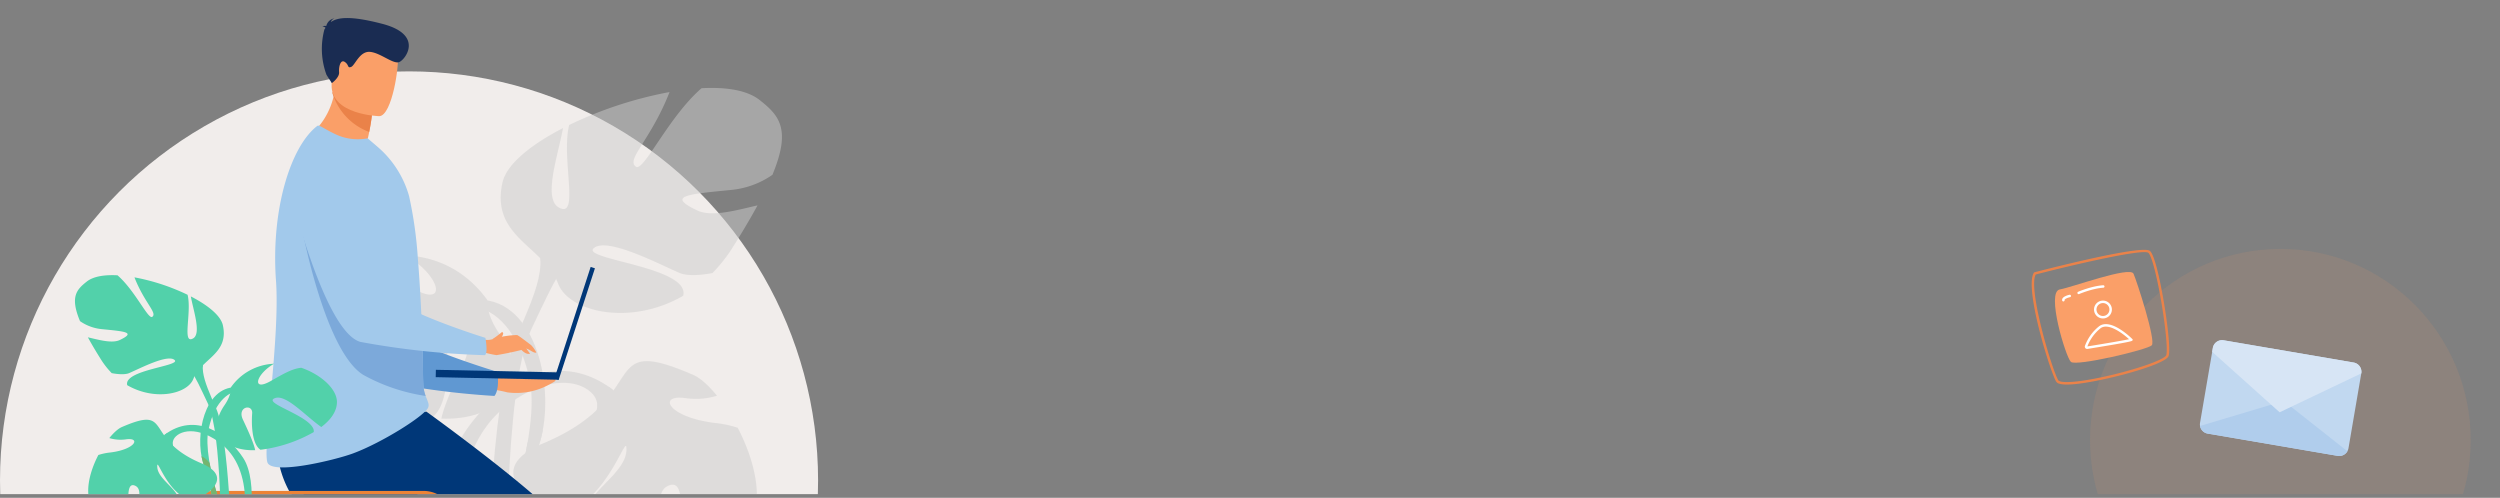 <svg xmlns="http://www.w3.org/2000/svg" xmlns:xlink="http://www.w3.org/1999/xlink" width="1366" height="272" viewBox="0 0 1366 272">
  <rect x="0" y="0" width="1366" height="272" fill="#808080" stroke="none"/>
  <defs>
    <clipPath id="clip-path">
      <rect id="Rectangle_5655" data-name="Rectangle 5655" width="1366" height="267" transform="translate(232 546.418)" fill="#fff" stroke="#707070" stroke-width="1"/>
    </clipPath>
    <clipPath id="clip-Manage_your_Account-edit-profile">
      <rect width="1366" height="272"/>
    </clipPath>
  </defs>
  <g id="Manage_your_Account-edit-profile" data-name="Manage your Account-edit-profile" clip-path="url(#clip-Manage_your_Account-edit-profile)">
    <g id="Mask_Group_3" data-name="Mask Group 3" transform="translate(-232 -543.418)" clip-path="url(#clip-path)">
      <circle id="Ellipse_119" data-name="Ellipse 119" cx="223.5" cy="223.5" r="223.5" transform="translate(232 582.418)" fill="#f1edeb"/>
      <ellipse id="Ellipse_121" data-name="Ellipse 121" cx="104" cy="104.5" rx="104" ry="104.5" transform="translate(1374 679.418)" fill="#fa9f68" opacity="0.11"/>
      <g id="Group_6544" data-name="Group 6544" transform="translate(388.77 591.458)" opacity="0.5">
        <path id="Path_9474" data-name="Path 9474" d="M3014.735,1323.431c18.3,16.71,10.344,33.419-3.182,64.452s-15.917,145.614-15.917,145.614l11.143-1.592s-1.594-117.764,13.525-149.592,21.485-47.743,35.012-37.4S3014.735,1323.431,3014.735,1323.431Z" transform="translate(-2886.891 -1250.156)" fill="#ccc"/>
        <path id="Path_9475" data-name="Path 9475" d="M3010.333,1250.372c2.223-9.9,15.42-20.619,33.074-29.707-2.627,14.606-11.041,38.487-2.333,43.385,11.744,6.606,1.145-26.736,5.677-45.062a218.074,218.074,0,0,1,54.869-18c-.023.069-.045.132-.072.2-10.345,26.258-23.869,36.6-18.3,40.582,4.187,2.992,17.839-27.34,35.86-42.887,13.53-.721,24.974,1.113,31.746,6.473,10.465,8.284,17.49,15.634,6.964,40.863a47.3,47.3,0,0,1-22.851,8.282c-23.871,2.386-35.011,3.183-18.3,11.14,8.18,3.9,21.9-.221,33.017-2.728-3.608,6.648-8.041,14.172-13.43,22.741a84.458,84.458,0,0,1-11.184,14.233c-7.7,1.475-14.4,1.491-17.952-.031-11.14-4.774-39.785-19.892-46.947-13.527-7.008,6.23,53.051,10.176,48.89,26.009-29.112,16.773-62.424,8.792-68.312-6.61C3032.841,1285.046,3003.642,1280.18,3010.333,1250.372Z" transform="translate(-2892.542 -1198.733)" fill="#ccc"/>
        <path id="Path_9476" data-name="Path 9476" d="M3050.238,1472.008c-31.829-23.871-64.452-1.591-81.163,23.871s-4.772,82.753-4.772,82.753,6.367,0,6.367-2.386-17.508-67.636,23.87-97.077c25.883-18.418,44.558-9.548,46.947-.795s-10.345,24.667-10.345,24.667Z" transform="translate(-2872.266 -1307.229)" fill="#ccc"/>
        <path id="Path_9477" data-name="Path 9477" d="M2987.872,1395.649c31.828,0,42.172,49.334,33.42,77.979s-20.691,81.958-20.691,81.958l-7.956-7.958s30.237-74.8,23.076-108.216-24.668-38.99-27.85-38.99S2987.872,1395.649,2987.872,1395.649Z" transform="translate(-2883.102 -1279.939)" fill="#ccc"/>
        <path id="Path_9478" data-name="Path 9478" d="M3028.689,1523.791a23.069,23.069,0,0,1,8.376-7.04,62.841,62.841,0,0,1-1.652,6.818c-3.987,13.052-8.636,31.222-12.517,47.14-.351-2.039-.895-5.178-1.734-10.025-.2-1.146-.351-2.387-.459-3.7A308.544,308.544,0,0,0,3028.689,1523.791Z" transform="translate(-2897.226 -1329.88)" fill="#ccc"/>
        <path id="Path_9479" data-name="Path 9479" d="M3037.555,1497.653c60.475-25.462,28.614-60.4,81.925-37.327,3.754,1.625,8.331,5.724,12.913,11.376a39.693,39.693,0,0,1-16.892,1.355c-15.915-2.387-10.344,10.345,15.915,13.527a58.945,58.945,0,0,1,12.3,2.6c12.508,24.026,18.147,55.641-8.327,66.63a59.93,59.93,0,0,1-18.839,3.866c-8.171-6.492,1.992-44.063-10.6-38.878-12.089,4.98,3.792,32.208,1.614,39.068a174.459,174.459,0,0,1-37.775-5.295c-5-2.8-8.81-6.557-9.987-11.494-3.979-16.71,22.28-27.054,23.077-41.376.731-13.167-9.625,28.968-37.061,35.168C3021.01,1525.282,3009.288,1509.556,3037.555,1497.653Z" transform="translate(-2897.392 -1303.503)" fill="#ccc"/>
        <path id="Path_9480" data-name="Path 9480" d="M2907.645,1412.04c6.366-13.527-10.345-16.709-9.55-6.365.707,9.165.783,31.447-8.616,37.513-16.212-1.757-38.27-8.289-54.943-18.248a6.761,6.761,0,0,1,.7-4.147c7.16-14.323,53.31-26.259,38.989-31.032-11.406-3.8-31.395,18.641-47.5,29.944-9.674-7.338-16.156-16.088-16.156-25.855,0-13.22,16.063-28.183,36.833-35.334,9.348.941,18.032,6.052,31.6,13.739,20.038,11.355,15.4-7-3.541-17.9,16.355.847,32.659,7.836,44.687,24.529,0,0-1.137,7.135,6.413,18.173,20.6,30.112-3.173,47.69-31.6,46.549C2896.57,1435.669,2903.246,1421.387,2907.645,1412.04Z" transform="translate(-2810.571 -1262.91)" fill="#ccc"/>
        <path id="Path_9481" data-name="Path 9481" d="M3105.193,1476.718c15.561,12.024,32.848,26.082,54.069,35.63s16.974,40.672,16.974,40.672,3.183-26.878-14.5-36.074-29.354-20.158-42.793-22.281a194.792,194.792,0,0,1-20.868-4.243s4.247-8.489,1.77-11.672S3105.193,1476.718,3105.193,1476.718Z" transform="translate(-2929.136 -1313.287)" fill="#ccc"/>
        <path id="Path_9482" data-name="Path 9482" d="M3160.548,1236.565c-56.941,15.207-98.674,51.633-106.452,60.476s-7.781,11.317-7.781,11.317l6.009,11.317,2.829-1.414s-4.594-9.55,7.429-21.928c20.736-21.346,45.977-38.195,63.305-45.622S3160.548,1236.565,3160.548,1236.565Z" transform="translate(-2907.79 -1214.334)" fill="#ccc"/>
        <path id="Rectangle_5639" data-name="Rectangle 5639" d="M0,0H77.772a0,0,0,0,1,0,0V39.105A38.886,38.886,0,0,1,38.886,77.991h0A38.886,38.886,0,0,1,0,39.105V0A0,0,0,0,1,0,0Z" transform="translate(67.577 259.414)" fill="#ccc"/>
        <rect id="Rectangle_5640" data-name="Rectangle 5640" width="77.772" height="5.475" transform="translate(67.577 268.348)" fill="#ccc"/>
        <rect id="Rectangle_5641" data-name="Rectangle 5641" width="77.772" height="3.22" transform="translate(67.577 278.331)" fill="#ccc"/>
      </g>
      <g id="Group_4232" data-name="Group 4232" transform="translate(331.758 553.274)">
        <g id="Group_4229" data-name="Group 4229" transform="translate(65.271 92.094)">
          <path id="Path_6656" data-name="Path 6656" d="M193,445.492a113.953,113.953,0,0,0,16.41.634c8.973-.539,20-.748,22.048,1.623s2.049,2.386-1.93,4.488a37.306,37.306,0,0,1-23.111,4.4,63.128,63.128,0,0,0-18.37-1.99Z" transform="translate(-94.243 -344.195)" fill="#fa9f68"/>
          <path id="Path_6657" data-name="Path 6657" d="M156.55,424.656s17.2,85.359,37.749,91.882a442.587,442.587,0,0,0,67.356,9.334s2.993-2.758,1.623-13.176c0,0-46.821-14.1-53.85-22.858-10.471-13.036,2.707-55.982-10.218-68.059S165.473,405.45,156.55,424.656Z" transform="translate(-156.55 -411.48)" fill="#6098d2"/>
        </g>
        <path id="Rectangle_2184" data-name="Rectangle 2184" d="M163.553,620.264h0a5.774,5.774,0,0,1-5.772-5.775V479.182a5.773,5.773,0,0,1,5.772-5.772h0a5.774,5.774,0,0,1,5.775,5.772V614.489A5.774,5.774,0,0,1,163.553,620.264Z" transform="translate(-88.844 -196.873)" fill="#384e64"/>
        <path id="Path_6658" data-name="Path 6658" d="M142.334,538.983c5.429-11.219,26.551-19.609,51.777-19.609s46.371,8.374,51.78,19.609Z" transform="translate(-119.402 -105.945)" fill="#384e64"/>
        <path id="Rectangle_2185" data-name="Rectangle 2185" d="M222.4,517.1H149.435a2.958,2.958,0,0,1-2.96-2.958h0a2.958,2.958,0,0,1,2.96-2.957H222.4a2.958,2.958,0,0,1,2.963,2.957h0A2.958,2.958,0,0,1,222.4,517.1Z" transform="translate(-111.21 -122.151)" fill="#384e64"/>
        <path id="Path_6659" data-name="Path 6659" d="M167.753,502.551a151.367,151.367,0,0,0,11.853,16.955c13.045,16.452,27.239,30.036,29.708,42.869a57.928,57.928,0,0,0,2.3,8.229c1.03,2.94,2.311,6.028,3.782,9.221a284.3,284.3,0,0,0,22.072,37.734c14.287,21.166,27.719,38.824,27.719,38.824l24.63-1.054c-.989-2.469-11.728-31.692-26.1-67.4l-18.03-44.793-2.386-5.924c-1.835-4.554-3.637-9.033-5.394-13.393l-24.24-60.238s-53.933-20.434-59.535-7.2C149.5,467.291,153.264,477.989,167.753,502.551Z" transform="translate(-99.766 -239.386)" fill="#07294e"/>
        <path id="Path_6660" data-name="Path 6660" d="M190.432,523.407s1.257,20.329,5.191,20.621c.524.036,19.948.036,19.948.036l24.791-.143a8.041,8.041,0,0,0-7.41-7.24,33.6,33.6,0,0,1-23.769-15.936C204.57,510.669,190.432,523.407,190.432,523.407Z" transform="translate(-24.252 -110.907)" fill="#07294e"/>
        <path id="Path_6661" data-name="Path 6661" d="M181.63,499.564s-17.134,11.011-15.466,14.584c.223.479,9.724,17.435,9.724,17.435L188.1,553.16a8.05,8.05,0,0,0,2.707-10,33.612,33.612,0,0,1,2.326-28.519C199.639,505.7,181.63,499.564,181.63,499.564Z" transform="translate(-72.486 -145.134)" fill="#07294e"/>
        <path id="Path_6662" data-name="Path 6662" d="M233.76,452.777s73.006,52.438,80.978,68.913c6.23,12.872-92.975,94.649-92.975,94.649A85.3,85.3,0,0,1,205.422,595.1s34.172-49.108,61.253-65.066c8.065-4.75-96.659-16.336-107.991-33.973a57.408,57.408,0,0,1-5.087-40.984Z" transform="translate(-100.495 -237.69)" fill="#003778"/>
        <path id="Rectangle_2186" data-name="Rectangle 2186" d="M266.3,501.24H151.6a16.963,16.963,0,0,1-16.964-16.964h0A16.963,16.963,0,0,1,151.6,467.315H266.3a16.963,16.963,0,0,1,16.964,16.961h0A16.963,16.963,0,0,1,266.3,501.24Z" transform="translate(-134.634 -208.93)" fill="#ec8336"/>
        <path id="Path_6663" data-name="Path 6663" d="M190.332,426.037a38.189,38.189,0,0,1,10.314,9.349c-16.214,4.2-43.1-10.838-43.1-10.838a39.783,39.783,0,0,0,14.307-22.438q.29-1.166.53-2.392a48.931,48.931,0,0,0,.876-8.437l7.478,6.671,12.387,11.1a106.945,106.945,0,0,1-1.832,12.527Q190.863,423.66,190.332,426.037Z" transform="translate(-89.31 -359.344)" fill="#fa9f68"/>
        <path id="Path_6664" data-name="Path 6664" d="M238.531,553.735a4.8,4.8,0,0,1-.143.5c-1.564,4.384-25.166,19.266-41.135,25.175-9.953,3.687-44.477,11.967-46.752,4.84-2.639-8.229,7.017-68.234,4.682-99.473-2.737-38.2,7.839-72.961,22.542-84.305,1.108-.816,3.315,1.352,9.679,4.375a28.461,28.461,0,0,0,17.881,2.377l4.929,4.235a55.034,55.034,0,0,1,17.7,27.32,224.841,224.841,0,0,1,4.819,34.315c.441,5.423.837,11.085,1.173,16.8.524,9.1.98,18.28,1.2,27.007v.816c.089.885.1,1.841.113,2.722s.051,1.766.074,2.633c.158,6.829.149,13.173.39,18.656a19.672,19.672,0,0,0,1.263,6.287,39.509,39.509,0,0,1,1.5,3.9A4.066,4.066,0,0,1,238.531,553.735Z" transform="translate(-104.159 -341.504)" fill="#a2c9eb"/>
        <path id="Path_6665" data-name="Path 6665" d="M184.112,404.6a106.469,106.469,0,0,1-1.835,12.529,32.855,32.855,0,0,1-19.445-19.448,22.354,22.354,0,0,1-.748-2.115l1.281-.271,8.33-1.763Z" transform="translate(-80.329 -354.887)" fill="#ea8249"/>
        <path id="Path_6666" data-name="Path 6666" d="M188.042,428.81s-26.739-.679-26.057-17.322-2.311-27.942,14.787-28.21,20.157,6.216,21.277,11.824S195.005,428.557,188.042,428.81Z" transform="translate(-80.551 -375.191)" fill="#fa9f68"/>
        <g id="Group_4230" data-name="Group 4230" transform="translate(138.314 135.988)">
          <rect id="Rectangle_2187" data-name="Rectangle 2187" width="64.052" height="2.446" transform="matrix(0.309, -0.951, 0.951, 0.309, 64.874, 60.917)" fill="#003778"/>
          <rect id="Rectangle_2188" data-name="Rectangle 2188" width="4.024" height="67.215" transform="matrix(0.021, -1, 1, 0.021, 0, 60.239)" fill="#003778"/>
        </g>
        <path id="Path_6667" data-name="Path 6667" d="M162.176,385.914c-.167-.277-.622-.56-1.692-.816a4.516,4.516,0,0,1,2.123-.209,5.538,5.538,0,0,1,4.488-4.181,3.291,3.291,0,0,0-1.99,2.064c3.553-2.55,10.382-3.657,27.951.911,23.183,5.983,12.714,19.68,9.384,20.943s-10.141-5.018-15.886-5.572-8.271,7.443-10.394,8.226-1.013-1.069-3.4-2.707-3.4,2.627-3.148,5.566-3.973,5.983-3.973,5.983l-2.916-4.524a41.061,41.061,0,0,1-1.138-24.818Z" transform="translate(-84.084 -380.558)" fill="#1a2c52"/>
        <path id="Path_6668" data-name="Path 6668" d="M224.111,510.637a100.594,100.594,0,0,1-34.163-11.547c-21.017-13.155-33.4-79.906-33.4-79.906l32.907,42.151,32.96,24.13.045.238c.158,6.829.152,13.17.39,18.653A19.791,19.791,0,0,0,224.111,510.637Z" transform="translate(-91.273 -304.145)" fill="#7ca9da"/>
        <g id="Group_4231" data-name="Group 4231" transform="translate(163.443 171.506)">
          <path id="Path_6669" data-name="Path 6669" d="M190.195,441.049a9.4,9.4,0,0,0,5.054,0,47.662,47.662,0,0,1,13.613-2.335c1.555.748,6.418,4.667,7.583,5.444a16.369,16.369,0,0,1,2.919,4.086c-1.078.748-3.979-1.885-5.438-2.079a165.467,165.467,0,0,1-16.342,3.535,62,62,0,0,1-8.071-1.847Z" transform="translate(-189.513 -437.016)" fill="#fa9f68"/>
          <path id="Path_6670" data-name="Path 6670" d="M196.246,440.713c0,.179,3.193,5.152,6.379,4.256l-2.728-3.741Z" transform="translate(-176.193 -433.062)" fill="#fa9f68"/>
          <path id="Path_6671" data-name="Path 6671" d="M191.44,442.176a56.8,56.8,0,0,0,5.42-4.032s.643.435.584,1.024a7.978,7.978,0,0,1-1.367,2.642Z" transform="translate(-185.701 -438.144)" fill="#fa9f68"/>
        </g>
        <path id="Path_6672" data-name="Path 6672" d="M192.967,411.652A23.014,23.014,0,0,0,155.929,435.5c7.219,25.428,21.16,67.311,35.489,71.35a442.8,442.8,0,0,0,67.621,7.24s2.406.921.688-9.453c0,0-48.7-15.04-54.037-24.943-2.865-5.3.965-56.042-12.318-67.7Z" transform="translate(-94.256 -329.889)" fill="#a2c9eb"/>
      </g>
      <g id="Group_6541" data-name="Group 6541" transform="translate(272.956 693.768)">
        <path id="Path_9474-2" data-name="Path 9474" d="M3018.263,1323.431c-9.686,8.843-5.474,17.686,1.684,34.109s8.423,77.062,8.423,77.062l-5.9-.842s.844-62.323-7.157-79.167-11.371-25.267-18.53-19.792S3018.263,1323.431,3018.263,1323.431Z" transform="translate(-2942.775 -1284.653)" fill="#52d1aa"/>
        <path id="Path_9475-2" data-name="Path 9475" d="M3090.153,1226.061c-1.176-5.241-8.161-10.912-17.5-15.722,1.39,7.73,5.843,20.368,1.234,22.96-6.215,3.5-.606-14.149-3-23.848a115.414,115.414,0,0,0-29.037-9.526c.012.036.023.07.038.107,5.475,13.9,12.632,19.371,9.685,21.477-2.216,1.583-9.441-14.469-18.978-22.7-7.161-.381-13.217.589-16.8,3.426-5.539,4.384-9.256,8.274-3.686,21.625a25.031,25.031,0,0,0,12.093,4.383c12.633,1.263,18.528,1.684,9.685,5.9-4.329,2.062-11.589-.117-17.474-1.444,1.909,3.518,4.256,7.5,7.108,12.035a44.706,44.706,0,0,0,5.918,7.532c4.073.781,7.621.789,9.5-.016,5.9-2.527,21.055-10.527,24.845-7.159,3.709,3.3-28.076,5.385-25.874,13.764,15.407,8.876,33.036,4.653,36.152-3.5C3078.242,1244.411,3093.695,1241.836,3090.153,1226.061Z" transform="translate(-3009.346 -1198.733)" fill="#52d1aa"/>
        <path id="Path_9476-2" data-name="Path 9476" d="M2960.172,1467.214c16.844-12.633,34.109-.842,42.953,12.633s2.526,43.794,2.526,43.794-3.37,0-3.37-1.262,9.265-35.794-12.632-51.375c-13.7-9.747-23.581-5.053-24.845-.421s5.475,13.054,5.475,13.054Z" transform="translate(-2911.213 -1380.011)" fill="#52d1aa"/>
        <path id="Path_9477-2" data-name="Path 9477" d="M3005.722,1395.649c-16.844,0-22.318,26.108-17.687,41.268s10.95,43.374,10.95,43.374l4.21-4.211s-16-39.584-12.212-57.27,13.054-20.634,14.739-20.634S3005.722,1395.649,3005.722,1395.649Z" transform="translate(-2918.023 -1334.413)" fill="#52d1aa"/>
        <path id="Path_9478-2" data-name="Path 9478" d="M3025.136,1520.477a12.206,12.206,0,0,0-4.433-3.726,33.2,33.2,0,0,0,.875,3.608c2.11,6.907,4.57,16.523,6.624,24.947.186-1.079.473-2.74.918-5.305.1-.606.185-1.263.243-1.959A163.376,163.376,0,0,1,3025.136,1520.477Z" transform="translate(-2951.564 -1417.856)" fill="#74b570"/>
        <path id="Path_9479-2" data-name="Path 9479" d="M3082.826,1476.532c-32-13.475-15.143-31.966-43.356-19.754-1.987.86-4.409,3.029-6.834,6.02a21.01,21.01,0,0,0,8.939.717c8.422-1.263,5.474,5.475-8.422,7.159a31.2,31.2,0,0,0-6.512,1.374c-6.619,12.715-9.6,29.446,4.407,35.262a31.712,31.712,0,0,0,9.97,2.046c4.324-3.436-1.054-23.319,5.612-20.575,6.4,2.636-2.007,17.045-.854,20.676a92.34,92.34,0,0,0,19.991-2.8c2.644-1.483,4.662-3.47,5.285-6.083,2.106-8.843-11.791-14.317-12.212-21.9-.387-6.968,5.094,15.33,19.613,18.612C3091.582,1491.154,3097.786,1482.832,3082.826,1476.532Z" transform="translate(-3013.858 -1373.785)" fill="#52d1aa"/>
        <path id="Path_9480-2" data-name="Path 9480" d="M2824.692,1384.884c-3.369-7.159,5.475-8.843,5.054-3.369-.374,4.85-.415,16.642,4.56,19.852a78.039,78.039,0,0,0,29.077-9.657,3.576,3.576,0,0,0-.371-2.195c-3.789-7.58-28.212-13.9-20.633-16.423,6.037-2.012,16.614,9.865,25.138,15.847,5.119-3.884,8.55-8.514,8.55-13.683,0-7-8.5-14.915-19.493-18.7-4.947.5-9.542,3.2-16.721,7.271-10.6,6.009-8.152-3.706,1.874-9.473a30.2,30.2,0,0,0-23.649,12.981s.6,3.776-3.394,9.618c-10.9,15.936,1.679,25.238,16.723,24.635C2830.553,1397.389,2827.02,1389.83,2824.692,1384.884Z" transform="translate(-2732.921 -1305.961)" fill="#52d1aa"/>
        <path id="Path_9481-2" data-name="Path 9481" d="M3135.854,1476.623c-8.235,6.363-17.384,13.8-28.614,18.856s-8.983,21.524-8.983,21.524-1.684-14.224,7.674-19.091,15.534-10.668,22.646-11.791a103.066,103.066,0,0,0,11.044-2.246s-2.248-4.492-.937-6.177S3135.854,1476.623,3135.854,1476.623Z" transform="translate(-3085.882 -1390.132)" fill="#52d1aa"/>
        <path id="Path_9482-2" data-name="Path 9482" d="M3046.314,1236.565c30.134,8.048,52.22,27.325,56.337,32s4.118,5.989,4.118,5.989l-3.18,5.989-1.5-.748s2.431-5.054-3.932-11.6c-10.974-11.3-24.332-20.213-33.5-24.144S3046.314,1236.565,3046.314,1236.565Z" transform="translate(-3036.934 -1224.8)" fill="#52d1aa"/>
        <path id="Rectangle_5639-2" data-name="Rectangle 5639" d="M0,0H41.158a0,0,0,0,1,0,0V20.695A20.579,20.579,0,0,1,20.579,41.274h0A20.579,20.579,0,0,1,0,20.695V0A0,0,0,0,1,0,0Z" transform="translate(66.224 137.286)" fill="#75a1de"/>
        <rect id="Rectangle_5640-2" data-name="Rectangle 5640" width="41.158" height="2.897" transform="translate(66.224 142.014)" fill="#fff"/>
        <rect id="Rectangle_5641-2" data-name="Rectangle 5641" width="41.158" height="1.704" transform="translate(66.224 147.298)" fill="#fff"/>
      </g>
      <g id="Group_4493" data-name="Group 4493" transform="translate(1353.601 662.131) rotate(19)">
        <path id="Path_7208" data-name="Path 7208" d="M1.306,21.6C7.073,18.49,33.385-3.082,36.584.374S60.236,31.032,58.736,34.122,23.39,58.6,19.9,57.056-5.51,25.274,1.306,21.6Z" transform="translate(15.211 14.418)" fill="#fa9f68"/>
        <path id="Path_7209" data-name="Path 7209" d="M20.873,58.455a1.684,1.684,0,0,1-.674-.115C17.045,56.946,1.186,36,.064,26.316c-.249-2.153.225-3.7,1.409-4.592h0l1.4-1.063C24.858,4,35.259-2.012,37.657.579c1.948,2.106,24.126,30.671,22.264,34.5-.984,2.026-11.86,9.176-18.93,13.487C33.407,53.193,24.073,58.455,20.873,58.455ZM35.986,1.306c-1.24,0-4.58.979-13.465,6.848C15.464,12.817,7.808,18.622,3.695,21.741L2.288,22.8c-.773.583-1.069,1.713-.878,3.356C2.514,35.7,18.286,56.015,20.745,57.1c.868.368,6.794-1.913,19.565-9.7C50.615,41.113,58.14,35.65,58.7,34.491,59.663,31.885,41.119,6.312,36.663,1.5A.9.9,0,0,0,35.986,1.306ZM1.881,22.264h0Z" transform="translate(14.636 13.754)" fill="none"/>
        <g id="Group_4489" data-name="Group 4489" transform="translate(37.486 33.842)">
          <path id="Path_7210" data-name="Path 7210" d="M4.89,9.773a4.92,4.92,0,0,1-1.427-.214A4.884,4.884,0,0,1,2.584.578a4.883,4.883,0,0,1,6.609,2.01h0a4.888,4.888,0,0,1-4.3,7.186ZM4.88,1.354A3.532,3.532,0,1,0,8,3.224H8A3.508,3.508,0,0,0,5.911,1.509,3.544,3.544,0,0,0,4.88,1.354Z" fill="#fff"/>
        </g>
        <g id="Group_4491" data-name="Group 4491">
          <g id="Group_4490" data-name="Group 4490">
            <path id="Path_7211" data-name="Path 7211" d="M32.861,84.818a2.706,2.706,0,0,1-1.87-.564C25.961,79.991-2.181,41.6.135,32.034L.2,31.776l.221-.146C5.553,28.224,50.723-1.6,56.091.067c3.729,1.151,13.493,18.622,16.4,23.949,5.87,10.768,12.146,23.845,12.054,27.109C84.395,56.361,54.79,76.166,40.81,82.408,36.661,84.26,34.285,84.818,32.861,84.818ZM1.4,32.6C-.068,41.5,26.665,78.813,31.867,83.221c.307.26,1.822.883,8.391-2.049,7.028-3.139,17.706-9.477,27.2-16.149,10.807-7.592,15.685-12.469,15.727-13.935.07-2.5-5.042-13.861-11.89-26.425C64.166,11.578,57.748,2,55.692,1.361,52.14.261,20.608,19.874,1.4,32.6Z" fill="#ea8249"/>
          </g>
        </g>
        <path id="Path_7212" data-name="Path 7212" d="M.8,4.676a.677.677,0,0,1-.581-.328c-.3-.5-.439-1.339.6-2.512A9.67,9.67,0,0,1,2.985.1a.677.677,0,0,1,.7,1.161A8.4,8.4,0,0,0,1.83,2.734c-.41.464-.523.8-.453.916a.676.676,0,0,1-.231.929A.666.666,0,0,1,.8,4.676Z" transform="translate(19.473 36.957)" fill="#fff"/>
        <path id="Path_7213" data-name="Path 7213" d="M.678,9.068A.677.677,0,0,1,.221,7.891C.462,7.672,6.172,2.5,12.028.053A.677.677,0,0,1,12.55,1.3C6.909,3.661,1.19,8.839,1.134,8.891A.672.672,0,0,1,.678,9.068Z" transform="translate(26.177 26.081)" fill="#fff"/>
        <g id="Group_4492" data-name="Group 4492" transform="translate(39.534 45.25)">
          <path id="Path_7214" data-name="Path 7214" d="M1.263,16.732A1.261,1.261,0,0,1,0,15.438,24.454,24.454,0,0,1,3.82,2.812h0c4.53-6.67,19.316.606,19.455.7l.322.211-.011.394c-.023.533-.037.826-21.724,12.469A1.274,1.274,0,0,1,1.263,16.732ZM4.94,3.573A23.024,23.024,0,0,0,1.358,15.316c10.3-5.529,17.8-9.66,20.235-11.138C18.218,2.661,8.036-.985,4.94,3.573Z" fill="#fff"/>
        </g>
      </g>
      <g id="Group_4241" data-name="Group 4241" transform="matrix(0.891, 0.454, -0.454, 0.891, 1453.607, 708.42)">
        <path id="Path_6717" data-name="Path 6717" d="M78.8,3.608,91.126,43.2a5.141,5.141,0,0,1-3.376,6.427L18.975,71.03a5.133,5.133,0,0,1-6.422-3.379L.236,28.062A5.127,5.127,0,0,1,3.6,21.638l.01,0L72.389.229A5.134,5.134,0,0,1,78.8,3.608Z" transform="translate(0.034)" fill="#c1d8f0"/>
        <g id="Group_4240" data-name="Group 4240" transform="translate(0 0.009)">
          <path id="Path_6718" data-name="Path 6718" d="M78.011,8.689a5.126,5.126,0,0,1-3.6,4.672l-68.78,21.4A5.122,5.122,0,0,1,0,32.938L34.52,0Z" transform="translate(13.376 36.27)" fill="#b0cdec"/>
          <path id="Path_6719" data-name="Path 6719" d="M78.837,3.6,48.729,42.807.9,30.1l-.66-2.026A5.127,5.127,0,0,1,3.6,21.647l.008,0L72.39.241a5.13,5.13,0,0,1,6.443,3.345Z" fill="#d7e5f5"/>
        </g>
      </g>
    </g>
  </g>
</svg>
